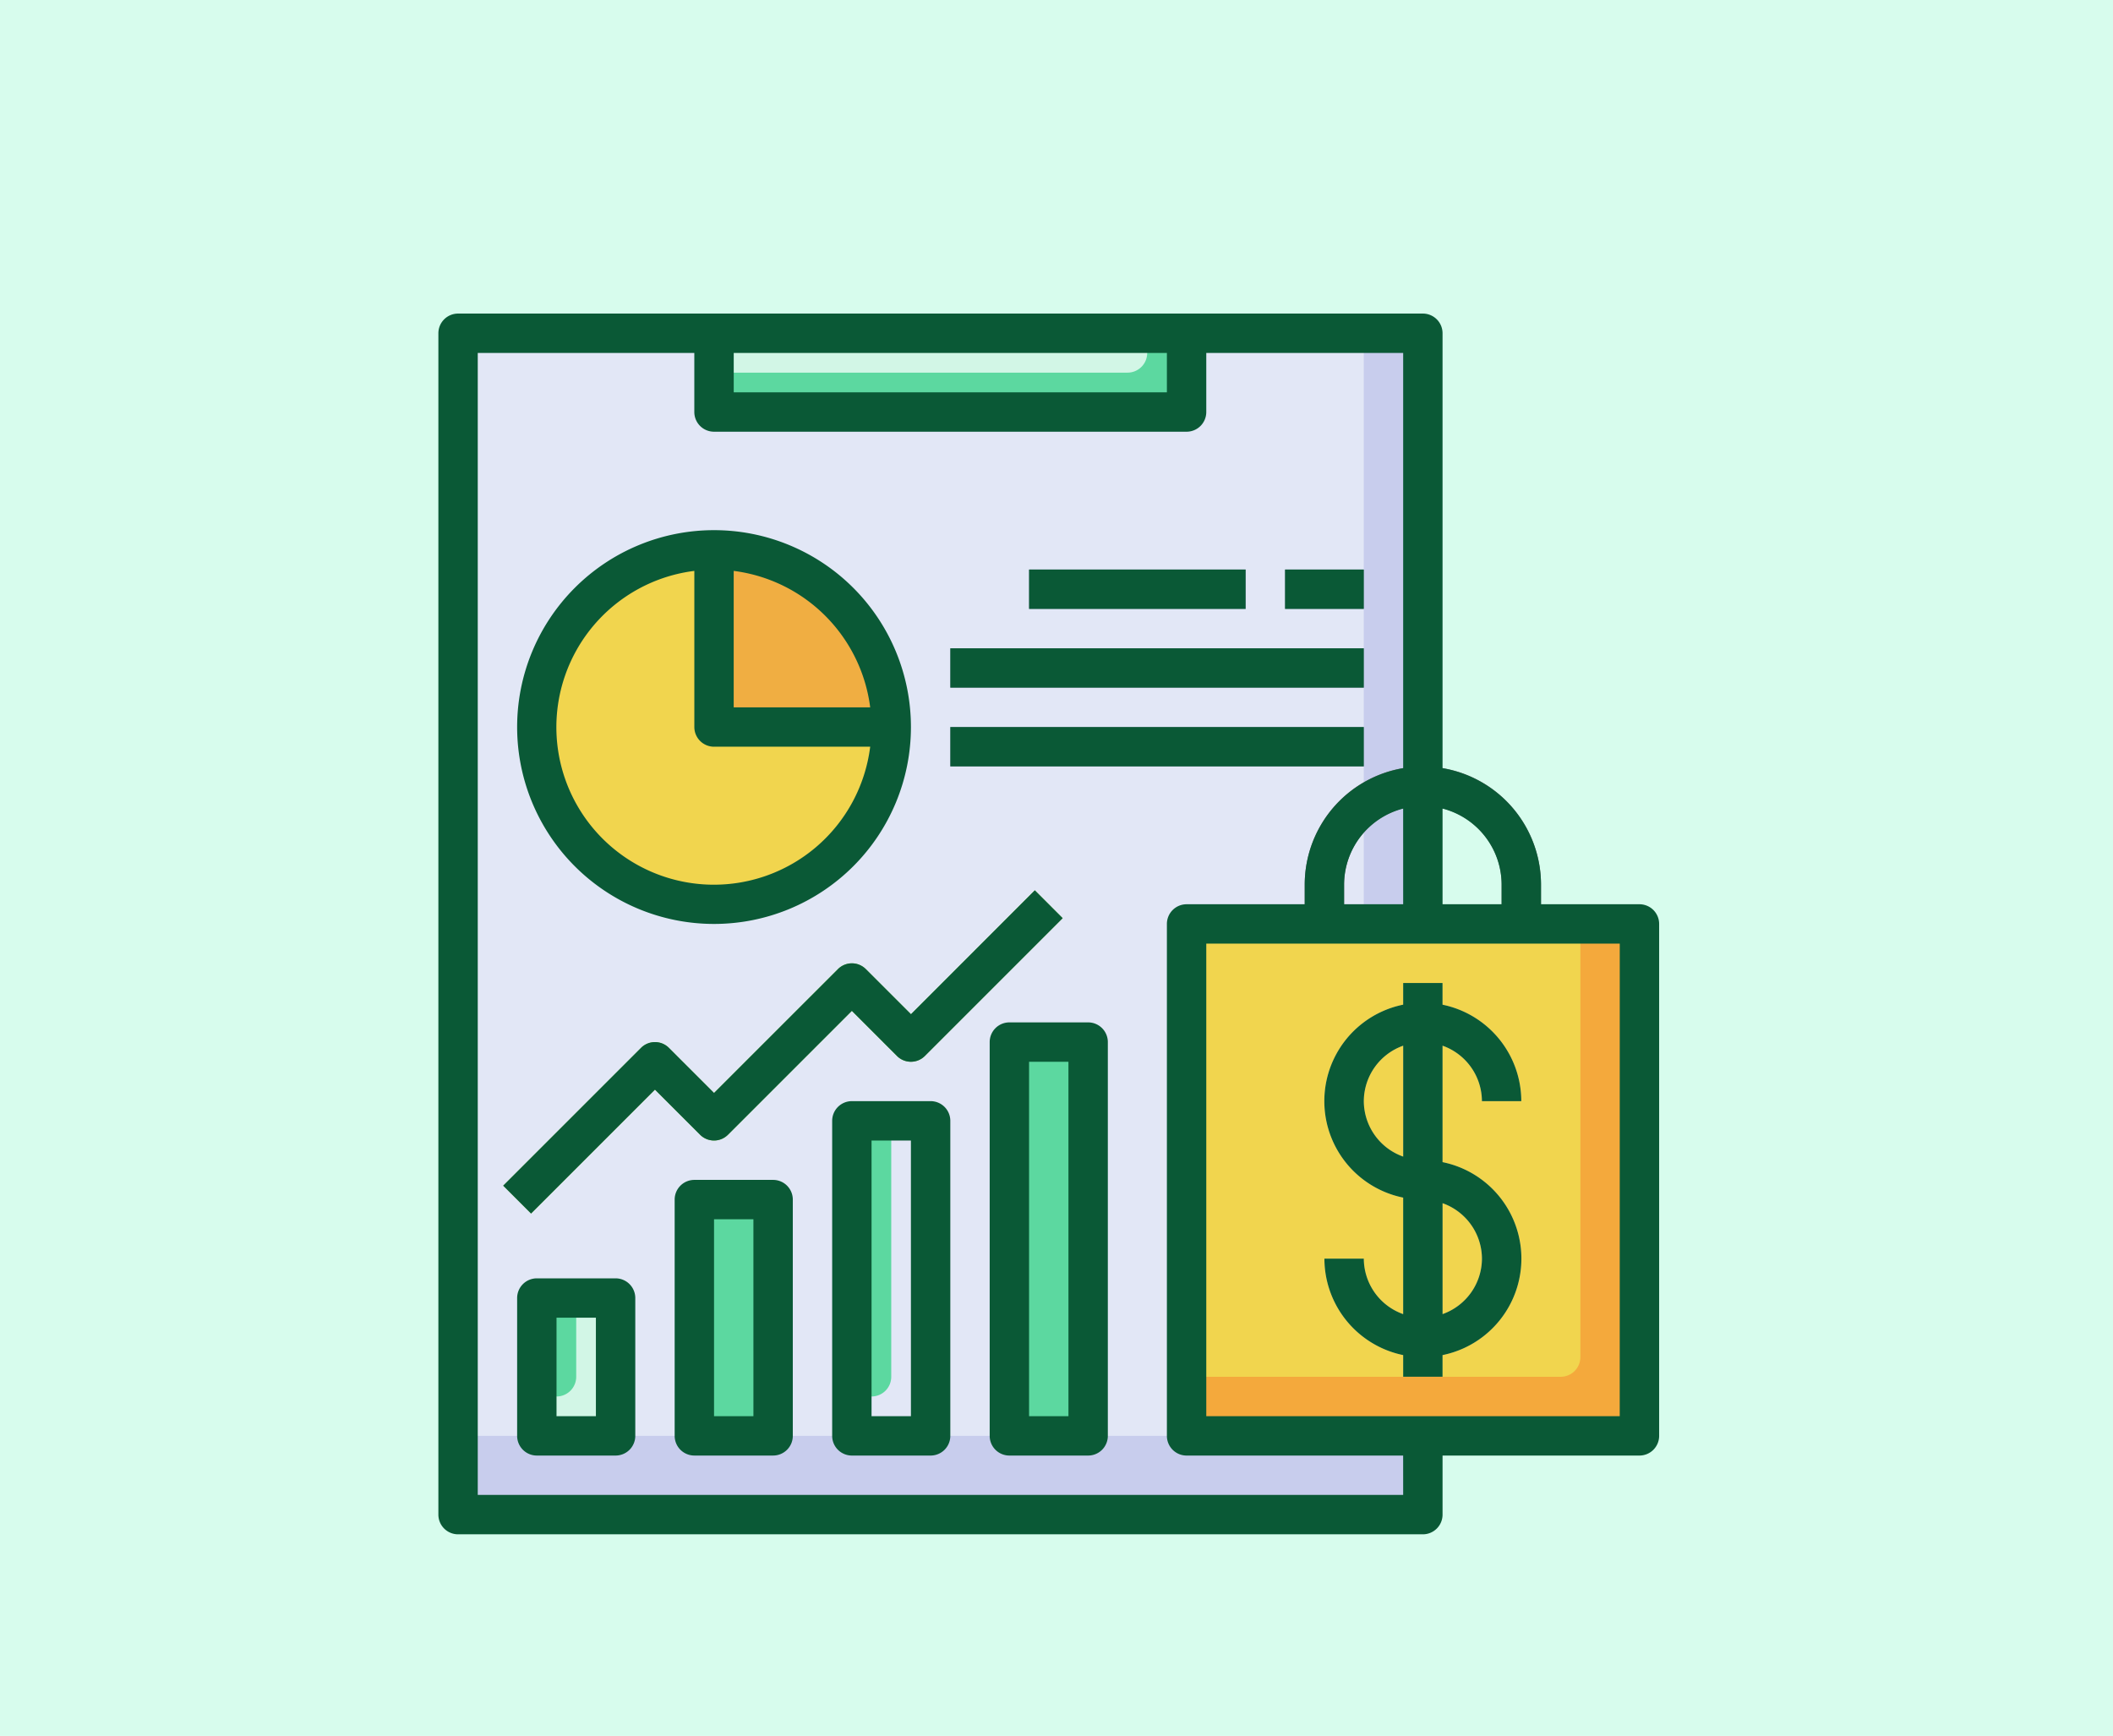 <svg xmlns="http://www.w3.org/2000/svg" width="241" height="198" viewBox="0 0 241 198">
  <g id="Grupo_99288" data-name="Grupo 99288" transform="translate(-3642 8285)">
    <g id="Grupo_99244" data-name="Grupo 99244" transform="translate(2637.5 -11597)">
      <g id="Grupo_98029" data-name="Grupo 98029" transform="translate(726.581 2778)">
        <rect id="Rectángulo_32944" data-name="Rectángulo 32944" width="241" height="198" transform="translate(277.919 534)" fill="#d7fced"/>
      </g>
    </g>
    <g id="sale-report" transform="translate(3691 -8250.234)">
      <g id="Layer_22" data-name="Layer 22" transform="translate(3.246 3.246)">
        <path id="Trazado_144988" data-name="Trazado 144988" d="M2,2H112.04V136.743H2Z" transform="translate(-2 -2)" fill="#c8cded"/>
        <path id="Trazado_144989" data-name="Trazado 144989" d="M105.3,127.76V2H2V127.76Z" transform="translate(-2 -2)" fill="#e2e7f6"/>
        <ellipse id="Elipse_4667" data-name="Elipse 4667" cx="20.5" cy="20" rx="20.5" ry="20" transform="translate(8.754 24.988)" fill="#f1d54e"/>
        <path id="Trazado_144990" data-name="Trazado 144990" d="M35.211,33.211H15V13A20.211,20.211,0,0,1,35.211,33.211Z" transform="translate(14.194 11.703)" fill="#f0ae42"/>
        <path id="Trazado_144991" data-name="Trazado 144991" d="M39,32H90.651V90.389H39Z" transform="translate(44.091 35.371)" fill="#f4a93c"/>
        <path id="Trazado_144992" data-name="Trazado 144992" d="M83.914,81.406V32H39V83.651H81.669A2.246,2.246,0,0,0,83.914,81.406Z" transform="translate(44.091 35.371)" fill="#f1d54e"/>
        <path id="Trazado_144993" data-name="Trazado 144993" d="M71.949,41.966H67.457V37.474a8.983,8.983,0,0,0-17.966,0v4.491H45V37.474a13.474,13.474,0,1,1,26.949,0Z" transform="translate(51.566 25.406)" fill="#686868"/>
        <path id="Trazado_144994" data-name="Trazado 144994" d="M68.9,2v8.983H15V2" transform="translate(14.194 -2)" fill="#5cd8a0"/>
        <path id="Trazado_144995" data-name="Trazado 144995" d="M64.406,4.246V2H15V6.491H62.16A2.246,2.246,0,0,0,64.406,4.246Z" transform="translate(14.194 -2)" fill="#d2f6e6"/>
        <path id="Trazado_144996" data-name="Trazado 144996" d="M6,51h8.983V66.72H6Z" transform="translate(2.983 59.04)" fill="#d2f6e6"/>
        <path id="Trazado_144997" data-name="Trazado 144997" d="M10.491,59.983V51H6V62.229H8.246A2.246,2.246,0,0,0,10.491,59.983Z" transform="translate(2.983 59.04)" fill="#5cd8a0"/>
        <path id="Trazado_144998" data-name="Trazado 144998" d="M14,46h8.983V72.949H14Z" transform="translate(12.949 52.812)" fill="#5cd8a0"/>
        <path id="Trazado_144999" data-name="Trazado 144999" d="M18.491,66.211V46H14V68.457h2.246A2.246,2.246,0,0,0,18.491,66.211Z" transform="translate(12.949 52.812)" fill="#5cd8a0"/>
        <path id="Trazado_145001" data-name="Trazado 145001" d="M26.491,71.194V42H22V73.44h2.246A2.246,2.246,0,0,0,26.491,71.194Z" transform="translate(22.914 47.829)" fill="#5cd8a0"/>
        <path id="Trazado_145002" data-name="Trazado 145002" d="M30,38h8.983V82.914H30Z" transform="translate(32.88 42.846)" fill="#5cd8a0"/>
        <path id="Trazado_145003" data-name="Trazado 145003" d="M34.491,76.177V38H30V78.423h2.246A2.246,2.246,0,0,0,34.491,76.177Z" transform="translate(32.88 42.846)" fill="#5cd8a0"/>
        <path id="Trazado_145004" data-name="Trazado 145004" d="M7.468,67.154,4.293,63.979l15.72-15.72a2.246,2.246,0,0,1,3.175,0l5.149,5.149L42.47,39.276a2.246,2.246,0,0,1,3.175,0L50.8,44.425,64.927,30.293,68.1,33.468l-15.72,15.72a2.246,2.246,0,0,1-3.175,0l-5.149-5.149L29.926,58.171a2.246,2.246,0,0,1-3.175,0L21.6,53.022Z" transform="translate(0.856 33.245)" fill="#6bc13b"/>
        <path id="Trazado_145005" data-name="Trazado 145005" d="M59.481,55.436V42.15a6.737,6.737,0,0,1,4.491,6.324h4.491a11.249,11.249,0,0,0-8.983-11V35H54.989v2.47a11.229,11.229,0,0,0,0,22.008V72.766A6.737,6.737,0,0,1,50.5,66.44H46.006a11.249,11.249,0,0,0,8.983,11v2.47h4.491v-2.47a11.229,11.229,0,0,0,0-22.008ZM50.5,48.474a6.737,6.737,0,0,1,4.491-6.324V54.8A6.737,6.737,0,0,1,50.5,48.474Zm8.983,24.29V60.116a6.7,6.7,0,0,1,0,12.648Z" transform="translate(52.805 39.109)" fill="#fce797"/>
        <g id="Grupo_99262" data-name="Grupo 99262" transform="translate(56.143 26.949)">
          <path id="Trazado_145006" data-name="Trazado 145006" d="M31,14H55.7v4.491H31Z" transform="translate(-22.017 -14)" fill="#9da1bf"/>
          <path id="Trazado_145007" data-name="Trazado 145007" d="M44,14h8.983v4.491H44Z" transform="translate(-5.823 -14)" fill="#9da1bf"/>
          <path id="Trazado_145008" data-name="Trazado 145008" d="M27,18H74.16v4.491H27Z" transform="translate(-27 -9.017)" fill="#9da1bf"/>
          <path id="Trazado_145009" data-name="Trazado 145009" d="M27,22H74.16v4.491H27Z" transform="translate(-27 -4.034)" fill="#9da1bf"/>
        </g>
      </g>
      <g id="Layer_32" data-name="Layer 32" transform="translate(1 1)">
        <path id="Trazado_145010" data-name="Trazado 145010" d="M137.989,68.371H126.76V66.126a13.488,13.488,0,0,0-11.229-13.272V3.246A2.246,2.246,0,0,0,113.286,1H3.246A2.246,2.246,0,0,0,1,3.246V137.989a2.246,2.246,0,0,0,2.246,2.246h110.04a2.246,2.246,0,0,0,2.246-2.246v-6.737h22.457a2.246,2.246,0,0,0,2.246-2.246V70.617A2.246,2.246,0,0,0,137.989,68.371Zm-15.72-2.246v2.246h-6.737V57.462A8.983,8.983,0,0,1,122.269,66.126ZM111.04,68.371H104.3V66.126a8.983,8.983,0,0,1,6.737-8.664ZM34.686,5.491H84.091V9.983H34.686ZM111.04,135.743H5.491V5.491h24.7v6.737a2.246,2.246,0,0,0,2.246,2.246h53.9a2.246,2.246,0,0,0,2.246-2.246V5.491H111.04V52.854A13.488,13.488,0,0,0,99.812,66.126v2.246H86.337a2.246,2.246,0,0,0-2.246,2.246v58.389a2.246,2.246,0,0,0,2.246,2.246h24.7Zm24.7-8.983H88.583v-53.9h47.16Z" transform="translate(-1 -1)" fill="#0a5936"/>
        <path id="Trazado_145011" data-name="Trazado 145011" d="M27.457,56.914A22.457,22.457,0,1,0,5,34.457,22.457,22.457,0,0,0,27.457,56.914Zm17.811-24.7H29.7V16.646A17.984,17.984,0,0,1,45.268,32.211ZM25.211,16.646V34.457A2.246,2.246,0,0,0,27.457,36.7H45.268A17.966,17.966,0,1,1,25.211,16.646Z" transform="translate(3.983 12.703)" fill="#0a5936"/>
        <path id="Trazado_145012" data-name="Trazado 145012" d="M16.229,50H7.246A2.246,2.246,0,0,0,5,52.246v15.72a2.246,2.246,0,0,0,2.246,2.246h8.983a2.246,2.246,0,0,0,2.246-2.246V52.246A2.246,2.246,0,0,0,16.229,50ZM13.983,65.72H9.491V54.491h4.491Z" transform="translate(3.983 60.04)" fill="#0a5936"/>
        <path id="Trazado_145013" data-name="Trazado 145013" d="M24.229,45H15.246A2.246,2.246,0,0,0,13,47.246V74.194a2.246,2.246,0,0,0,2.246,2.246h8.983a2.246,2.246,0,0,0,2.246-2.246V47.246A2.246,2.246,0,0,0,24.229,45ZM21.983,71.949H17.491V49.491h4.491Z" transform="translate(13.949 53.811)" fill="#0a5936"/>
        <path id="Trazado_145014" data-name="Trazado 145014" d="M32.229,41H23.246A2.246,2.246,0,0,0,21,43.246V79.177a2.246,2.246,0,0,0,2.246,2.246h8.983a2.246,2.246,0,0,0,2.246-2.246V43.246A2.246,2.246,0,0,0,32.229,41ZM29.983,76.931H25.491V45.491h4.491Z" transform="translate(23.914 48.829)" fill="#0a5936"/>
        <path id="Trazado_145015" data-name="Trazado 145015" d="M40.229,37H31.246A2.246,2.246,0,0,0,29,39.246V84.16a2.246,2.246,0,0,0,2.246,2.246h8.983a2.246,2.246,0,0,0,2.246-2.246V39.246A2.246,2.246,0,0,0,40.229,37ZM37.983,81.914H33.491V41.491h4.491Z" transform="translate(33.88 43.846)" fill="#0a5936"/>
        <path id="Trazado_145016" data-name="Trazado 145016" d="M29.926,58.171,44.058,44.039l5.149,5.149a2.246,2.246,0,0,0,3.175,0L68.1,33.468l-3.175-3.175L50.8,44.425l-5.149-5.149a2.246,2.246,0,0,0-3.175,0L28.338,53.408l-5.149-5.149a2.246,2.246,0,0,0-3.175,0L4.293,63.979l3.175,3.175L21.6,53.022l5.149,5.149a2.246,2.246,0,0,0,3.175,0Z" transform="translate(3.102 35.491)" fill="#0a5936"/>
        <path id="Trazado_145017" data-name="Trazado 145017" d="M50.5,66.44H46.006a11.249,11.249,0,0,0,8.983,11v2.47h4.491v-2.47a11.229,11.229,0,0,0,0-22.008V42.15a6.737,6.737,0,0,1,4.491,6.324h4.491a11.249,11.249,0,0,0-8.983-11V35H54.989v2.47a11.229,11.229,0,0,0,0,22.008V72.766A6.737,6.737,0,0,1,50.5,66.44Zm13.474,0a6.737,6.737,0,0,1-4.491,6.324V60.116a6.737,6.737,0,0,1,4.491,6.324ZM50.5,48.474a6.737,6.737,0,0,1,4.491-6.324V54.8A6.737,6.737,0,0,1,50.5,48.474Z" transform="translate(55.051 41.354)" fill="#0a5936"/>
        <path id="Trazado_145018" data-name="Trazado 145018" d="M31,14H55.7v4.491H31Z" transform="translate(36.371 15.194)" fill="#0a5936"/>
        <path id="Trazado_145019" data-name="Trazado 145019" d="M44,14h8.983v4.491H44Z" transform="translate(52.566 15.194)" fill="#0a5936"/>
        <path id="Trazado_145020" data-name="Trazado 145020" d="M27,18H74.16v4.491H27Z" transform="translate(31.389 20.177)" fill="#0a5936"/>
        <path id="Trazado_145021" data-name="Trazado 145021" d="M27,22H74.16v4.491H27Z" transform="translate(31.389 25.16)" fill="#0a5936"/>
      </g>
    </g>
  </g>
</svg>
